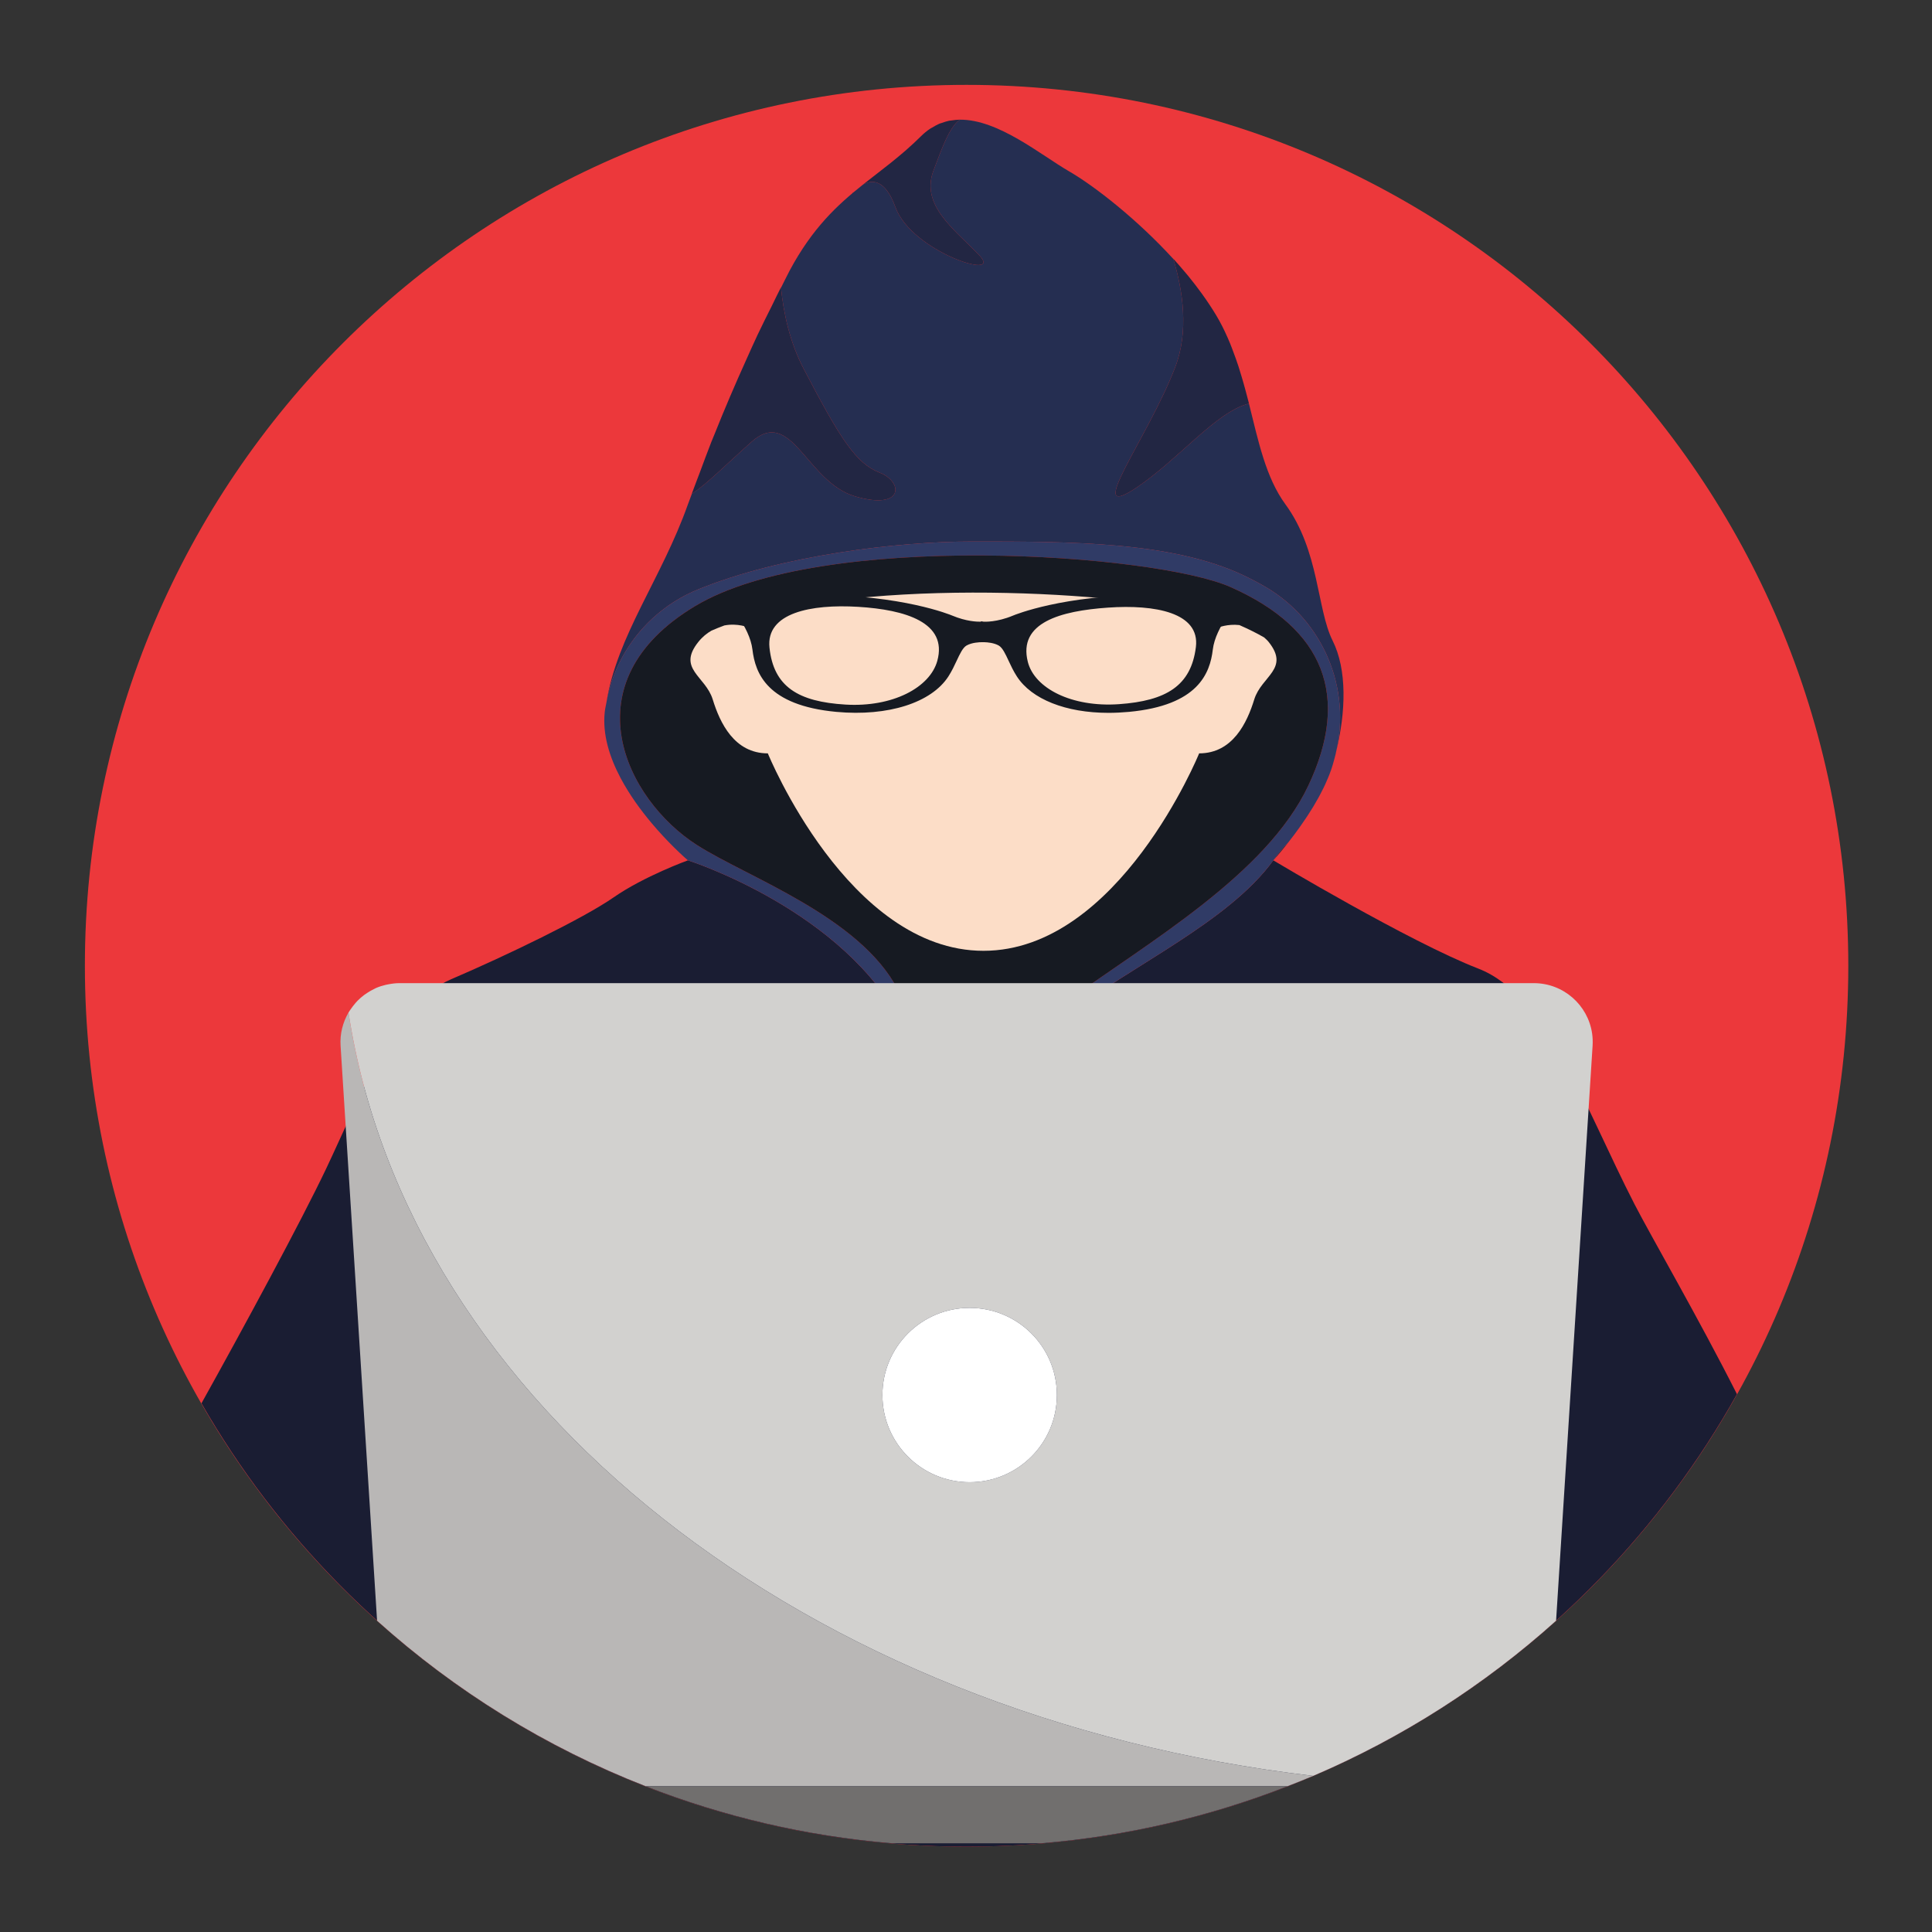 <svg xmlns="http://www.w3.org/2000/svg" width="375" viewBox="0 0 375 375" height="375" version="1.0"><rect x="0" y="0" width="375" height="375" fill="#333333" stroke="none"/><defs><clipPath id="a"><path d="M 16.246 16.461 L 358.996 16.461 L 358.996 358.461 L 16.246 358.461 Z M 16.246 16.461"/></clipPath><clipPath id="b"><path d="M 39 163 L 338 163 L 338 358.461 L 39 358.461 Z M 39 163"/></clipPath></defs><g clip-path="url(#a)"><path fill="#EC383B" d="M 358.754 187.453 C 358.754 281.883 282.129 358.434 187.613 358.434 C 93.094 358.434 16.477 281.883 16.477 187.453 C 16.477 93.02 93.094 16.473 187.613 16.473 C 282.129 16.473 358.754 93.02 358.754 187.453"/></g><path fill="#252E51" d="M 241.746 75.742 C 241.938 76.453 242.129 77.168 242.309 77.875 C 242.129 77.164 241.938 76.457 241.746 75.742"/><path fill="#252E51" d="M 184.773 23.367 C 185.242 23.297 185.707 23.238 186.184 23.23 C 185.707 23.238 185.242 23.297 184.773 23.367"/><path fill="#252E51" d="M 130.797 164.445 C 129.574 163.234 128.055 161.645 126.48 159.77 C 128.055 161.645 129.574 163.234 130.797 164.445"/><path fill="#252E51" d="M 238.754 66.645 C 238.969 67.16 239.148 67.68 239.348 68.195 C 239.148 67.68 238.969 67.16 238.754 66.645"/><path fill="#252E51" d="M 240.402 71.16 C 240.605 71.785 240.789 72.402 240.973 73.027 C 240.789 72.402 240.605 71.785 240.402 71.16"/><path fill="#252E51" d="M 172.645 31.809 C 172.859 31.637 173.07 31.465 173.289 31.293 C 173.07 31.465 172.859 31.637 172.645 31.809"/><path fill="#252E51" d="M 182.863 23.84 C 183.312 23.684 183.766 23.527 184.227 23.434 C 183.766 23.527 183.312 23.684 182.863 23.84"/><path fill="#252E51" d="M 178.738 26.465 C 179.309 25.898 179.891 25.422 180.488 25.016 C 179.891 25.422 179.309 25.898 178.738 26.465"/><path fill="#252E51" d="M 175.727 29.258 C 175.867 29.137 176.012 29.004 176.152 28.879 C 176.012 29.004 175.867 29.137 175.727 29.258"/><path fill="#252E51" d="M 180.988 24.734 C 181.426 24.469 181.867 24.207 182.32 24.016 C 181.871 24.207 181.426 24.469 180.988 24.734"/><path fill="#252E51" d="M 233.297 57.023 C 233.566 57.395 233.828 57.773 234.094 58.152 C 233.828 57.773 233.566 57.398 233.297 57.023"/><path fill="#252E51" d="M 251.172 162.059 C 250.828 162.52 250.488 162.961 250.168 163.367 C 250.492 162.961 250.828 162.52 251.172 162.059"/><path fill="#252E51" d="M 252.266 160.562 C 251.996 160.941 251.723 161.312 251.461 161.668 C 251.723 161.312 251.996 160.941 252.266 160.562"/><path fill="#252E51" d="M 135.492 114.41 C 151.688 107.785 174.262 105.105 188.695 105.105 C 207.777 105.105 227.441 105.105 241.316 111.652 C 242.82 112.363 244.289 113.137 245.719 113.973 C 256.797 120.477 262.328 133.637 259.297 146.094 C 261.277 138.102 261.465 129.965 258.668 124.367 C 255.582 118.203 256.098 106.902 249.508 97.902 C 245.691 92.691 244.262 85.691 242.418 78.332 C 236.027 79.914 228.727 89.23 220.504 94.707 C 210.098 101.641 222.812 85.078 228.102 71.289 C 230.797 64.273 229.586 56.363 227.75 50.273 C 220.762 42.621 212.5 36.141 207.512 33.258 C 202.012 30.074 193.766 23.152 186.289 23.23 C 184.246 24.742 182.859 28.684 181.176 33.145 C 178.625 39.922 185.418 44.637 190.113 49.59 C 194.809 54.551 176.938 48.871 173.801 40.211 C 171.742 34.539 169.074 34.914 167.477 35.852 C 162.516 39.801 157.699 44.258 153.289 52.488 C 152.703 53.59 152.164 54.742 151.59 55.855 C 152.094 60.863 153.324 66.492 156.012 71.621 C 163.055 85.078 166.07 89.918 170.73 91.734 C 175.395 93.551 175.434 99.125 165.965 96.34 C 156.504 93.551 153.676 78.793 145.84 85.789 C 140.59 90.469 137.324 93.836 134.281 95.871 C 134.035 96.547 133.762 97.234 133.523 97.902 C 128.395 112.359 119.754 123.363 117.699 136.402 C 119.398 126.562 126.172 118.219 135.492 114.41"/><path fill="#252E51" d="M 253.434 158.867 C 253.16 159.277 252.887 159.676 252.617 160.062 C 252.891 159.676 253.16 159.277 253.434 158.867"/><g clip-path="url(#b)"><path fill="#1A1D33" d="M 317.266 233.75 C 307.5 214.75 300.305 193.18 286.938 188.004 C 273.574 182.824 247.148 166.992 247.148 166.992 C 247.148 166.992 248.43 165.59 250.16 163.383 C 249.188 164.379 248.184 165.555 247.148 166.992 C 238.449 179.012 219.344 187.531 207.391 196.883 C 195.441 206.234 191.84 226.777 191.84 226.777 C 191.84 226.777 186.703 221.984 175.395 199.32 C 164.086 176.66 133.523 166.992 133.523 166.992 C 133.523 166.992 133.25 166.758 132.77 166.32 C 133.25 166.758 133.523 166.992 133.523 166.992 C 133.523 166.992 125.02 170.07 119.105 174.18 C 113.191 178.289 98.289 185.477 87.496 190.102 C 76.699 194.719 70.02 212.695 63.336 226.777 C 58.484 237 47.16 257.926 39.105 272.383 C 68.617 323.785 124.047 358.434 187.613 358.434 C 251.91 358.434 307.898 322.988 337.145 270.609 C 329.699 255.875 320.328 239.719 317.266 233.75"/></g><path fill="#252E51" d="M 255.91 154.832 C 255.598 155.402 255.273 155.965 254.941 156.512 C 255.273 155.965 255.598 155.402 255.91 154.832"/><path fill="#252E51" d="M 257.766 150.992 C 257.586 151.426 257.398 151.859 257.199 152.297 C 257.398 151.859 257.586 151.426 257.766 150.992"/><path fill="#252E51" d="M 256.883 152.957 C 256.672 153.391 256.449 153.82 256.223 154.246 C 256.449 153.82 256.672 153.391 256.883 152.957"/><path fill="#252E51" d="M 254.871 156.629 C 254.508 157.23 254.137 157.812 253.762 158.379 C 254.137 157.812 254.508 157.23 254.871 156.629"/><path fill="#252E51" d="M 258.668 148.5 C 258.484 149.125 258.262 149.754 258.016 150.383 C 258.262 149.754 258.484 149.125 258.668 148.5"/><path fill="#252E51" d="M 229.723 52.484 C 230.031 52.84 230.332 53.195 230.633 53.559 C 230.332 53.195 230.035 52.84 229.723 52.484"/><path fill="#252E51" d="M 123.332 155.688 C 122.312 154.223 121.332 152.664 120.469 151.043 C 121.332 152.664 122.312 154.223 123.332 155.688"/><path fill="#252E51" d="M 135.863 91.629 C 136.594 89.684 137.297 87.746 138.066 85.789 C 137.297 87.75 136.594 89.684 135.863 91.629"/><path fill="#252E51" d="M 167.492 35.836 C 168.48 35.047 169.473 34.281 170.473 33.508 C 169.473 34.281 168.48 35.047 167.492 35.836"/><path fill="#252E51" d="M 138.672 84.32 C 140.609 79.457 142.688 74.605 144.863 69.793 C 142.688 74.609 140.609 79.453 138.672 84.32"/><path fill="#252E51" d="M 126.48 159.77 C 125.434 158.52 124.359 157.148 123.332 155.688 C 124.359 157.148 125.434 158.52 126.48 159.77"/><path fill="#252E51" d="M 147.043 64.996 C 147.945 63.086 148.891 61.219 149.828 59.336 C 148.887 61.219 147.945 63.082 147.043 64.996"/><path fill="#303B66" d="M 175.395 199.32 C 186.703 221.984 191.84 226.777 191.84 226.777 C 187.086 221.348 181.684 206.191 174.242 192.031 C 166.801 177.863 145.102 170.297 135.301 164.035 C 121.438 155.18 110.242 132.453 134.914 117.648 C 159.59 102.844 224.281 107.469 238.887 113.965 C 257.07 122.055 262.137 135.148 253.945 152.484 C 245.762 169.816 222.812 182.91 206.914 194.465 C 191.016 206.02 191.84 226.777 191.84 226.777 C 191.84 226.777 195.441 206.234 207.391 196.883 C 219.344 187.531 238.449 179.012 247.148 166.992 C 248.184 165.555 249.188 164.379 250.16 163.383 C 250.16 163.379 250.168 163.371 250.168 163.367 C 250.488 162.961 250.828 162.52 251.172 162.059 C 251.266 161.934 251.363 161.801 251.461 161.668 C 251.723 161.312 251.996 160.941 252.266 160.562 C 252.383 160.395 252.5 160.234 252.617 160.062 C 252.887 159.676 253.16 159.277 253.434 158.867 C 253.543 158.703 253.652 158.551 253.762 158.379 C 254.137 157.812 254.508 157.23 254.871 156.629 C 254.895 156.594 254.918 156.555 254.941 156.512 C 255.273 155.965 255.598 155.402 255.91 154.832 C 256.016 154.641 256.117 154.445 256.223 154.246 C 256.449 153.82 256.672 153.391 256.883 152.957 C 256.988 152.738 257.094 152.52 257.199 152.297 C 257.398 151.859 257.586 151.426 257.766 150.992 C 257.852 150.789 257.938 150.586 258.016 150.383 C 258.262 149.754 258.484 149.125 258.668 148.5 C 258.879 147.781 259.074 147.055 259.258 146.328 C 259.281 146.25 259.281 146.168 259.297 146.094 C 262.328 133.637 256.797 120.477 245.719 113.973 C 244.289 113.137 242.82 112.363 241.316 111.652 C 227.441 105.105 207.777 105.105 188.695 105.105 C 174.262 105.105 151.688 107.785 135.492 114.41 C 126.172 118.219 119.398 126.562 117.699 136.402 C 117.605 136.953 117.461 137.496 117.398 138.059 C 117.391 138.117 117.383 138.176 117.379 138.23 C 116.918 142.562 118.324 146.996 120.469 151.043 C 121.332 152.664 122.312 154.223 123.332 155.688 C 124.359 157.148 125.434 158.52 126.48 159.77 C 128.055 161.645 129.574 163.234 130.797 164.445 C 132.422 166.059 133.523 166.992 133.523 166.992 C 133.523 166.992 164.086 176.66 175.395 199.32"/><path fill="#161A22" d="M 206.914 194.465 C 222.812 182.91 245.762 169.816 253.945 152.484 C 262.137 135.148 257.07 122.055 238.887 113.965 C 224.281 107.469 159.59 102.844 134.914 117.648 C 110.242 132.453 121.438 155.18 135.301 164.035 C 145.102 170.297 166.801 177.863 174.242 192.031 C 181.684 206.191 187.086 221.348 191.84 226.777 C 191.84 226.777 191.016 206.02 206.914 194.465"/><path fill="#222643" d="M 228.102 71.289 C 222.812 85.078 210.098 101.641 220.504 94.707 C 228.727 89.23 236.027 79.914 242.418 78.332 L 242.426 78.328 C 242.391 78.18 242.344 78.027 242.309 77.875 C 242.129 77.168 241.938 76.453 241.746 75.742 C 241.504 74.836 241.246 73.934 240.973 73.027 C 240.789 72.402 240.605 71.785 240.402 71.16 C 240.086 70.168 239.719 69.184 239.348 68.195 C 239.148 67.68 238.969 67.16 238.754 66.645 C 238.137 65.16 237.457 63.68 236.66 62.238 C 235.906 60.871 235.023 59.508 234.094 58.152 C 233.828 57.773 233.566 57.395 233.297 57.023 C 232.449 55.855 231.566 54.699 230.633 53.559 C 230.332 53.195 230.031 52.84 229.723 52.484 C 229.07 51.719 228.414 50.953 227.73 50.207 C 227.734 50.23 227.742 50.254 227.75 50.273 C 229.586 56.363 230.797 64.273 228.102 71.289"/><path fill="#222643" d="M 165.965 96.34 C 175.434 99.125 175.395 93.551 170.73 91.734 C 166.07 89.918 163.055 85.078 156.012 71.621 C 153.324 66.492 152.094 60.863 151.59 55.855 C 151.586 55.832 151.582 55.809 151.578 55.785 C 150.977 56.945 150.414 58.156 149.828 59.336 C 148.891 61.219 147.945 63.086 147.043 64.996 C 146.293 66.582 145.586 68.191 144.863 69.793 C 142.688 74.605 140.609 79.457 138.672 84.32 C 138.477 84.809 138.262 85.297 138.066 85.789 C 137.297 87.746 136.594 89.684 135.863 91.629 C 135.332 93.051 134.77 94.48 134.258 95.887 C 134.262 95.883 134.273 95.875 134.281 95.871 C 137.324 93.836 140.59 90.469 145.84 85.789 C 153.676 78.793 156.504 93.551 165.965 96.34"/><path fill="#222643" d="M 173.801 40.211 C 176.938 48.871 194.809 54.551 190.113 49.59 C 185.418 44.637 178.625 39.922 181.176 33.145 C 182.859 28.684 184.246 24.742 186.289 23.23 C 186.297 23.227 186.305 23.219 186.305 23.215 C 186.266 23.219 186.227 23.227 186.184 23.23 C 185.707 23.238 185.242 23.297 184.773 23.367 C 184.59 23.391 184.41 23.398 184.227 23.434 C 183.766 23.527 183.312 23.684 182.863 23.84 C 182.684 23.906 182.5 23.941 182.32 24.016 C 181.867 24.207 181.426 24.469 180.988 24.734 C 180.82 24.832 180.648 24.902 180.488 25.016 C 179.891 25.422 179.309 25.898 178.738 26.465 C 177.879 27.324 177.016 28.117 176.152 28.879 C 176.012 29.004 175.867 29.137 175.727 29.258 C 174.91 29.965 174.098 30.637 173.289 31.293 C 173.07 31.465 172.859 31.637 172.645 31.809 C 171.918 32.383 171.191 32.949 170.473 33.508 C 169.473 34.281 168.48 35.047 167.492 35.836 C 167.484 35.844 167.48 35.848 167.477 35.852 C 169.074 34.914 171.742 34.539 173.801 40.211"/><path stroke-linecap="round" transform="matrix(.092 0 0 -.092 -86.793 461.605)" fill="none" stroke-linejoin="round" d="M 2742.816 4609.945 L 2742.816 4609.945" stroke="#222643" stroke-width="1.2"/><path fill="#FCDDC7" d="M 246.238 124.594 C 245.961 124.242 245.664 124.012 245.371 123.727 C 243.906 122.879 242.285 122.086 240.559 121.324 C 238.262 121.066 236.473 121.805 236.473 121.805 C 236.613 121.148 236.711 120.52 236.824 119.883 C 221.184 115.059 172.586 111.906 144.98 119.957 C 145.09 120.574 145.184 121.176 145.316 121.805 C 145.316 121.805 143.203 120.895 140.602 121.398 C 139.734 121.719 138.902 122.055 138.094 122.406 C 137.227 122.914 136.363 123.578 135.551 124.594 C 131.363 129.828 136.945 131.223 138.34 135.762 C 139.734 140.293 142.523 146.227 149.035 146.227 C 149.035 146.227 164.629 184.551 190.895 184.551 C 217.16 184.551 232.754 146.227 232.754 146.227 C 239.266 146.227 242.055 140.293 243.449 135.762 C 244.848 131.223 250.426 129.828 246.238 124.594"/><path fill="#161A22" d="M 232.121 125.594 C 231.191 133.117 226.355 136.039 217.18 136.68 C 208.004 137.32 200.797 133.59 199.5 128.469 C 197.57 120.828 205.875 118.578 215.051 117.938 C 224.227 117.301 232.945 118.91 232.121 125.594 Z M 181.93 128.273 C 180.504 133.449 173.262 137.312 164.102 136.758 C 154.934 136.207 150.148 133.301 149.355 125.695 C 148.656 118.953 157.402 117.23 166.566 117.785 C 175.734 118.34 183.977 120.828 181.93 128.273 Z M 239.566 116.672 C 234.066 115.883 228.578 115.477 223.23 115.477 C 206.359 115.477 197.004 119.324 196.617 119.488 C 193.457 120.809 191.113 120.676 190.91 120.668 L 190.473 120.59 L 190.328 120.672 C 189.648 120.684 187.543 120.621 184.836 119.488 C 184.453 119.324 175.094 115.477 158.223 115.477 C 152.879 115.477 147.379 115.883 141.883 116.672 L 141.051 116.793 C 141.051 116.793 145.52 121.598 146.047 126.074 C 146.59 130.668 148.875 136.926 162.348 138.176 C 172.383 139.098 180.781 136.402 184.082 131.297 C 184.758 130.25 185.25 129.184 185.695 128.238 C 186.301 126.945 186.867 125.723 187.594 125.301 C 188.652 124.695 190.129 124.648 190.617 124.648 L 191.09 124.652 C 191.668 124.668 192.93 124.77 193.859 125.301 C 194.59 125.723 195.16 126.945 195.762 128.242 C 196.203 129.184 196.695 130.25 197.375 131.297 C 200.23 135.719 206.879 138.363 215.152 138.363 C 216.434 138.363 217.77 138.297 219.109 138.176 C 232.578 136.926 234.863 130.668 235.406 126.074 C 235.938 121.598 240.402 116.793 240.402 116.793 L 239.566 116.672"/><path fill="#B9B7B6" d="M 67.645 196.539 C 67.816 196.242 68.012 195.973 68.211 195.699 C 68.012 195.973 67.82 196.242 67.645 196.539"/><path fill="#B9B7B6" d="M 72.57 191.984 C 72.715 191.914 72.852 191.832 72.996 191.766 C 72.852 191.832 72.719 191.914 72.57 191.984"/><path fill="#B9B7B6" d="M 68.781 194.953 C 68.98 194.711 69.18 194.465 69.402 194.242 C 69.18 194.465 68.984 194.711 68.781 194.953"/><path fill="#B9B7B6" d="M 67.645 196.539 C 66.551 198.422 65.957 200.625 66.105 202.973 L 73.191 314.578 C 88.359 328.219 105.996 339.152 125.336 346.707 L 249.891 346.707 C 251.566 346.051 253.242 345.402 254.891 344.695 C 156.441 333.172 79.246 272.504 67.645 196.539"/><path fill="#B9B7B6" d="M 74.879 191.156 C 75.047 191.117 75.215 191.086 75.387 191.055 C 75.215 191.082 75.047 191.117 74.879 191.156"/><path fill="#B9B7B6" d="M 70.656 193.145 C 70.859 192.988 71.074 192.855 71.285 192.715 C 71.07 192.852 70.863 192.988 70.656 193.145"/><path fill="#D2D1CF" d="M 188.207 287.695 C 178.859 287.695 171.277 280.121 171.277 270.777 C 171.277 261.434 178.859 253.859 188.207 253.859 C 197.562 253.859 205.141 261.434 205.141 270.777 C 205.141 280.121 197.562 287.695 188.207 287.695 Z M 309.023 200.562 C 308.211 195.09 303.484 190.828 297.711 190.828 L 77.516 190.828 C 76.785 190.828 76.078 190.922 75.387 191.055 C 75.215 191.086 75.047 191.117 74.879 191.156 C 74.23 191.309 73.598 191.508 72.996 191.766 C 72.852 191.832 72.715 191.914 72.57 191.984 C 72.121 192.203 71.695 192.441 71.285 192.715 C 71.074 192.855 70.859 192.988 70.656 193.145 C 70.215 193.48 69.793 193.844 69.402 194.242 C 69.18 194.465 68.98 194.711 68.781 194.953 C 68.578 195.195 68.387 195.441 68.211 195.699 C 68.012 195.973 67.816 196.242 67.645 196.539 C 79.246 272.504 156.441 333.172 254.891 344.695 C 272.277 337.262 288.176 327.035 302.035 314.578 L 309.121 202.973 C 309.172 202.152 309.137 201.344 309.023 200.562"/><path fill="#716F6E" d="M 173.129 357.777 L 202.098 357.777 C 218.832 356.379 234.875 352.57 249.891 346.707 L 125.336 346.707 C 140.352 352.57 156.395 356.379 173.129 357.777"/><path fill="#FFF" d="M 188.207 253.859 C 178.859 253.859 171.277 261.434 171.277 270.777 C 171.277 280.121 178.859 287.695 188.207 287.695 C 197.562 287.695 205.141 280.121 205.141 270.777 C 205.141 261.434 197.562 253.859 188.207 253.859"/></svg>